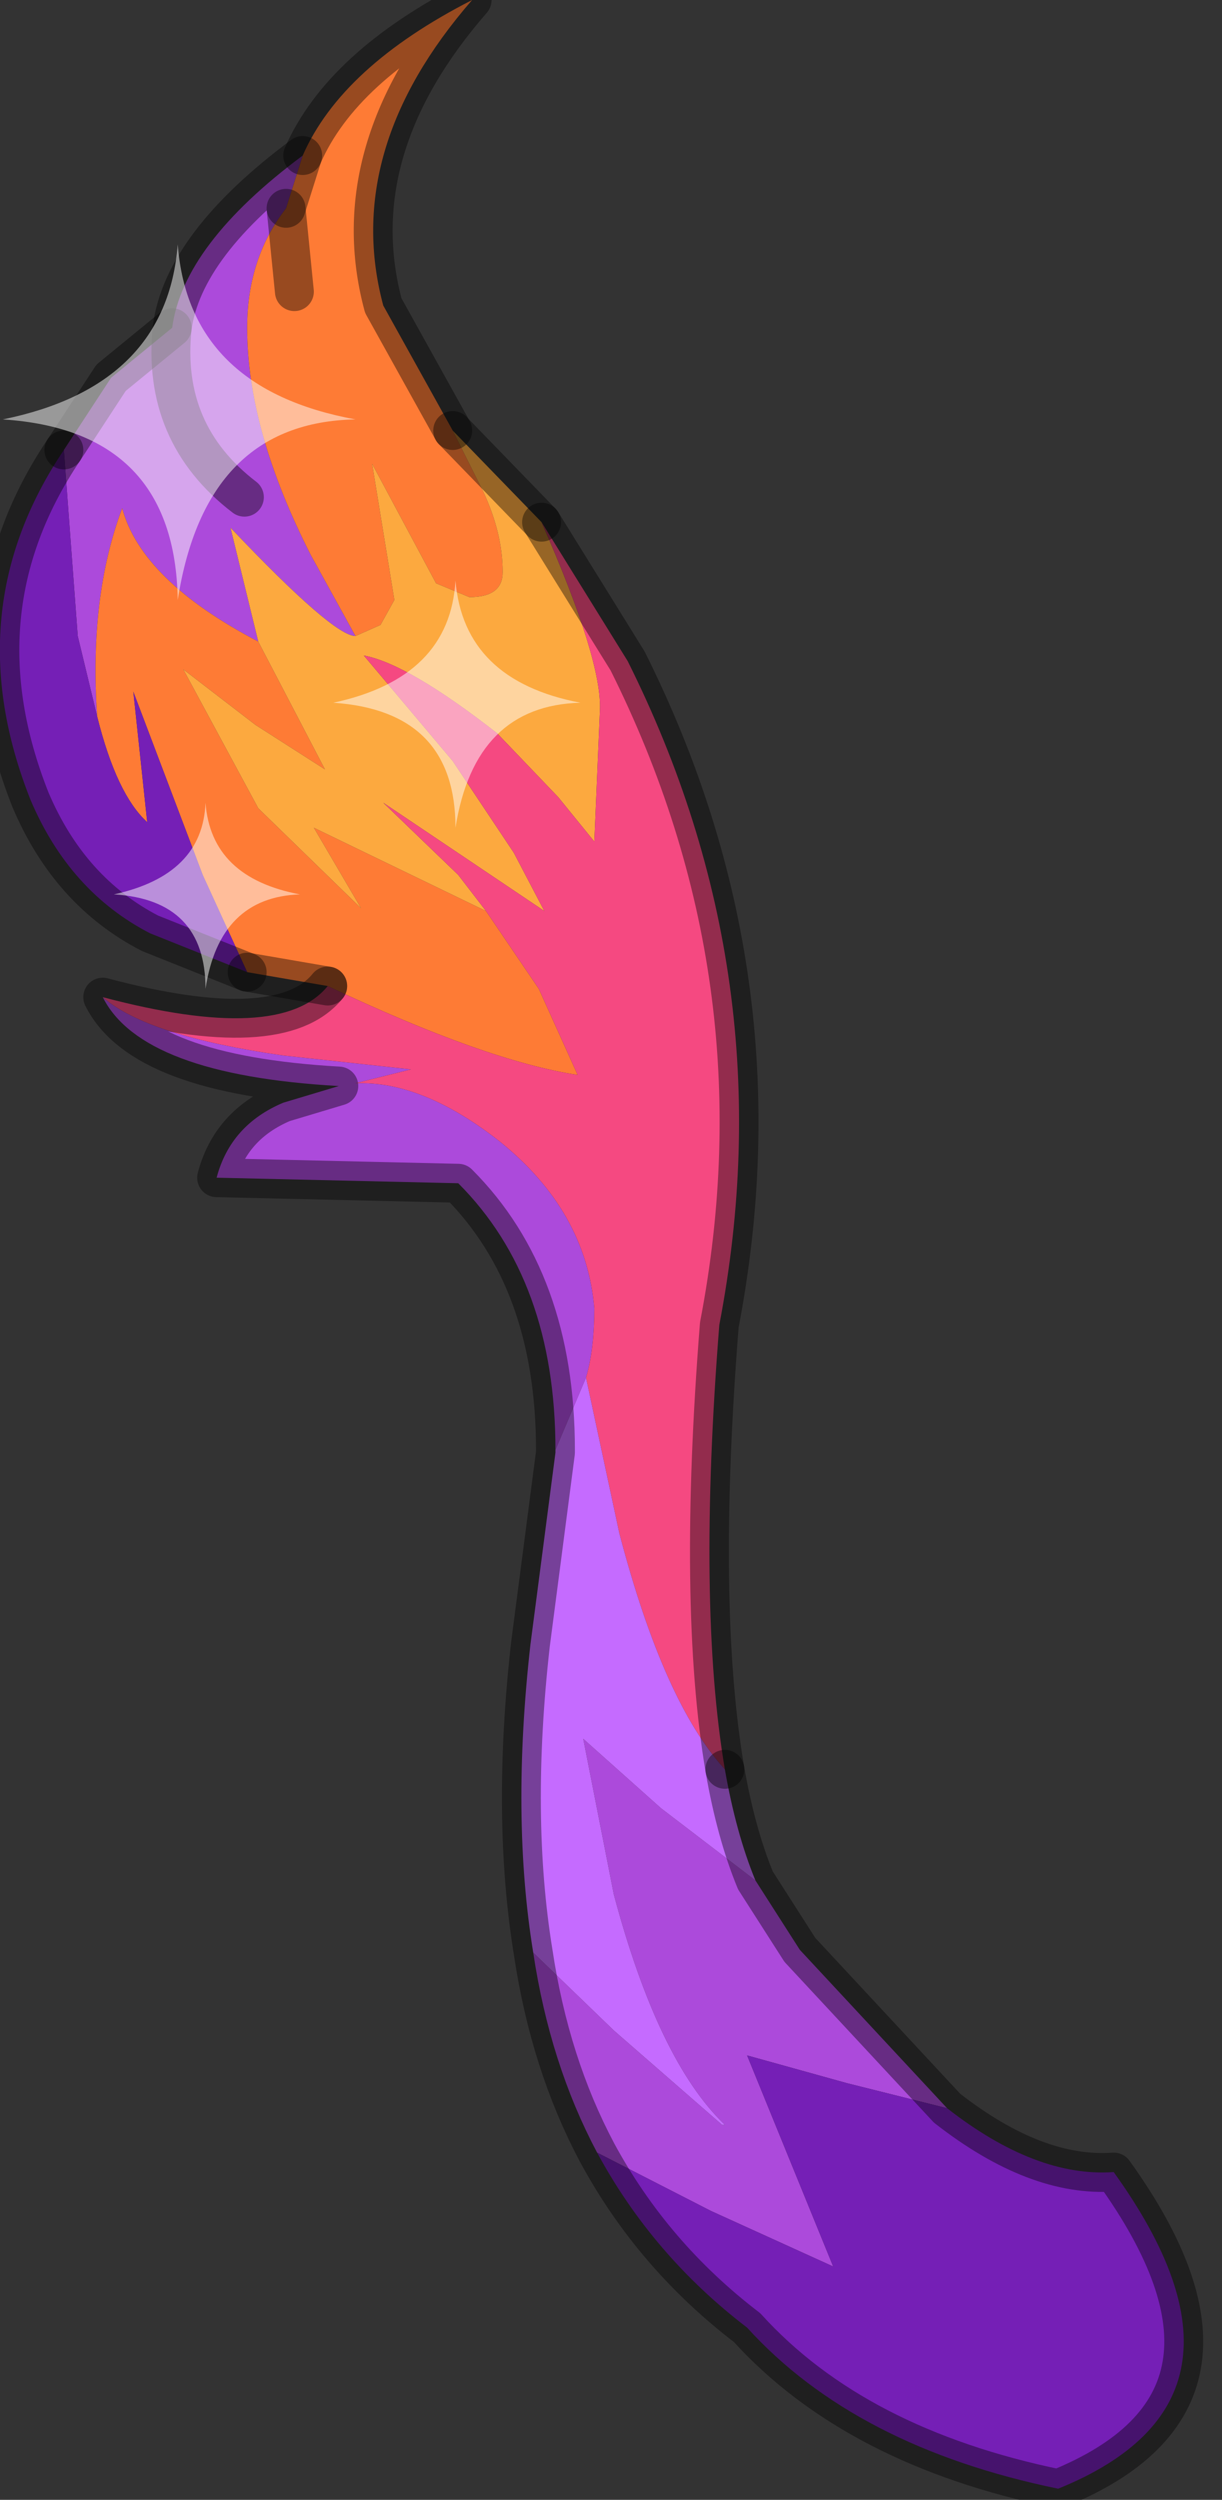 <?xml version="1.0" encoding="utf-8"?>
<svg version="1.1" id="Layer_1"
xmlns="http://www.w3.org/2000/svg"
xmlns:xlink="http://www.w3.org/1999/xlink"
width="22px" height="45px"
xml:space="preserve">
<rect width="100%" height="100%" fill="#333333" stroke="none"/>
<g id="PathID_2041" transform="matrix(1, 0, 0, 1, 13.25, 25.75)">
<path style="fill:#AC4ADB;fill-opacity:1" d="M-11.85 -14.3L-12.1 -17.65L-11.25 -18.95L-10.15 -19.85Q-10.35 -17.95 -8.85 -16.8Q-10.35 -17.95 -10.15 -19.85Q-9.95 -21.35 -7.8 -22.95L-8.1 -22Q-8.8 -21.1 -8.8 -19.85Q-8.8 -18 -7.65 -15.75L-6.85 -14.3Q-7.25 -14.3 -9.1 -16.25L-8.6 -14.2Q-10.7 -15.3 -11.05 -16.6Q-11.65 -15 -11.5 -12.85L-11.85 -14.3M-3.25 0.35Q-3.25 -2.7 -5 -4.45L-9.35 -4.55Q-9.1 -5.5 -8.15 -5.9L-7.15 -6.2Q-10.7 -6.4 -11.4 -7.8Q-10.6 -7.1 -8.15 -6.75L-5.85 -6.5L-6.85 -6.25Q-5.65 -6.3 -4.25 -5.2Q-2.7 -3.95 -2.55 -2.2Q-2.55 -1.45 -2.7 -0.95L-3.25 0.35M2 11.75L0.2 11.25L1.75 15.05L-0.45 14.05L-2.5 13Q-3.35 11.4 -3.65 9.4L-2.2 10.8L-0.25 12.5L-0.2 12.5Q-1.4 11.35 -2.2 8.35L-2.75 5.55L-1.35 6.8L0.35 8.1L1.15 9.35L3.8 12.2L2 11.75" />
<path style="fill:#FE7B35;fill-opacity:1" d="M-5.1 -18L-4.55 -16.9Q-4.2 -16.15 -4.2 -15.45Q-4.2 -15 -4.8 -15L-5.4 -15.25L-6.55 -17.4L-6.15 -14.95L-6.4 -14.5L-6.85 -14.3L-7.65 -15.75Q-8.8 -18 -8.8 -19.85Q-8.8 -21.1 -8.1 -22L-7.8 -22.95Q-7.1 -24.55 -4.75 -25.75Q-7.1 -23.05 -6.35 -20.25L-5.1 -18M-7.95 -20.5L-8.1 -22L-7.95 -20.5M-3.55 -7.95L-2.85 -6.4Q-4.5 -6.65 -7.35 -8L-8.8 -8.25L-9.6 -10L-10.85 -13.3L-10.6 -10.95Q-11.15 -11.45 -11.5 -12.85Q-11.65 -15 -11.05 -16.6Q-10.7 -15.3 -8.6 -14.2L-7.4 -11.9L-8.65 -12.7L-9.95 -13.7L-8.6 -11.2L-6.75 -9.4L-7.6 -10.85L-4.5 -9.35L-3.55 -7.95" />
<path style="fill:#FCA93F;fill-opacity:1" d="M-9.1 -16.25Q-7.25 -14.3 -6.85 -14.3L-6.4 -14.5L-6.15 -14.95L-6.55 -17.4L-5.4 -15.25L-4.8 -15Q-4.2 -15 -4.2 -15.45Q-4.2 -16.15 -4.55 -16.9L-5.1 -18L-3.5 -16.35Q-2.4 -13.85 -2.45 -12.95L-2.55 -10.6L-3.2 -11.4L-4.3 -12.55Q-5.9 -13.8 -6.7 -13.95L-5.1 -12.05L-4 -10.4L-3.45 -9.35L-6.35 -11.3L-5 -10L-4.5 -9.35L-7.6 -10.85L-6.75 -9.4L-8.6 -11.2L-9.95 -13.7L-8.65 -12.7L-7.4 -11.9L-8.6 -14.2L-9.1 -16.25" />
<path style="fill:#F54981;fill-opacity:1" d="M-2.1 1.85L-2.7 -0.95Q-2.55 -1.45 -2.55 -2.2Q-2.7 -3.95 -4.25 -5.2Q-5.65 -6.3 -6.85 -6.25L-5.85 -6.5L-8.15 -6.75Q-10.6 -7.1 -11.4 -7.8Q-8.2 -6.95 -7.35 -8Q-4.5 -6.65 -2.85 -6.4L-3.55 -7.95L-4.5 -9.35L-5 -10L-6.35 -11.3L-3.45 -9.35L-4 -10.4L-5.1 -12.05L-6.7 -13.95Q-5.9 -13.8 -4.3 -12.55L-3.2 -11.4L-2.55 -10.6L-2.45 -12.95Q-2.4 -13.85 -3.5 -16.35L-1.95 -13.85Q0.9 -8.15 -0.3 -1.9Q-0.7 3.15 -0.2 6.1Q-1.3 4.9 -2.1 1.85" />
<path style="fill:#751FB6;fill-opacity:1" d="M-10.55 -8.95Q-12 -9.7 -12.7 -11.35Q-14.05 -14.75 -12.1 -17.65L-11.85 -14.3L-11.5 -12.85Q-11.15 -11.45 -10.6 -10.95L-10.85 -13.3L-9.6 -10L-8.8 -8.25L-10.55 -8.95M3.8 12.2Q5.4 13.45 6.8 13.35Q9.75 17.45 5.8 19.05Q2.15 18.3 0.2 16.15Q-1.5 14.85 -2.5 13L-0.45 14.05L1.75 15.05L0.2 11.25L2 11.75L3.8 12.2" />
<path style="fill:#C56BFF;fill-opacity:1" d="M-3.65 9.4Q-4.05 6.95 -3.7 3.85L-3.25 0.4L-3.25 0.35L-2.7 -0.95L-2.1 1.85Q-1.3 4.9 -0.2 6.1Q0 7.25 0.35 8.1L-1.35 6.8L-2.75 5.55L-2.2 8.35Q-1.4 11.35 -0.2 12.5L-0.25 12.5L-2.2 10.8L-3.65 9.4" />
<path style="fill:none;stroke-width:0.7;stroke-linecap:round;stroke-linejoin:round;stroke-miterlimit:3;stroke:#000000;stroke-opacity:0.4" d="M-8.1 -22L-7.8 -22.95Q-9.95 -21.35 -10.15 -19.85Q-10.35 -17.95 -8.85 -16.8" />
<path style="fill:none;stroke-width:0.7;stroke-linecap:round;stroke-linejoin:round;stroke-miterlimit:3;stroke:#000000;stroke-opacity:0.4" d="M-8.1 -22L-7.95 -20.5" />
<path style="fill:none;stroke-width:0.7;stroke-linecap:round;stroke-linejoin:round;stroke-miterlimit:3;stroke:#000000;stroke-opacity:0.4" d="M-3.5 -16.35L-5.1 -18" />
<path style="fill:none;stroke-width:0.7;stroke-linecap:round;stroke-linejoin:round;stroke-miterlimit:3;stroke:#000000;stroke-opacity:0.4" d="M-8.8 -8.25L-7.35 -8" />
<path style="fill:none;stroke-width:0.7;stroke-linecap:round;stroke-linejoin:round;stroke-miterlimit:3;stroke:#000000;stroke-opacity:0.4" d="M-0.2 6.1Q-0.7 3.15 -0.3 -1.9Q0.9 -8.15 -1.95 -13.85L-3.5 -16.35" />
<path style="fill:none;stroke-width:0.7;stroke-linecap:round;stroke-linejoin:round;stroke-miterlimit:3;stroke:#000000;stroke-opacity:0.4" d="M-7.8 -22.95Q-7.1 -24.55 -4.75 -25.75Q-7.1 -23.05 -6.35 -20.25L-5.1 -18" />
<path style="fill:none;stroke-width:0.7;stroke-linecap:round;stroke-linejoin:round;stroke-miterlimit:3;stroke:#000000;stroke-opacity:0.4" d="M-10.15 -19.85L-11.25 -18.95L-12.1 -17.65" />
<path style="fill:none;stroke-width:0.7;stroke-linecap:round;stroke-linejoin:round;stroke-miterlimit:3;stroke:#000000;stroke-opacity:0.4" d="M-12.1 -17.65Q-14.05 -14.75 -12.7 -11.35Q-12 -9.7 -10.55 -8.95L-8.8 -8.25" />
<path style="fill:none;stroke-width:0.7;stroke-linecap:round;stroke-linejoin:round;stroke-miterlimit:3;stroke:#000000;stroke-opacity:0.4" d="M-0.2 6.1Q0 7.25 0.35 8.1L1.15 9.35L3.8 12.2Q5.4 13.45 6.8 13.35Q9.75 17.45 5.8 19.05Q2.15 18.3 0.2 16.15Q-1.5 14.85 -2.5 13Q-3.35 11.4 -3.65 9.4Q-4.05 6.95 -3.7 3.85L-3.25 0.4L-3.25 0.35Q-3.25 -2.7 -5 -4.45L-9.35 -4.55Q-9.1 -5.5 -8.15 -5.9L-7.15 -6.2Q-10.7 -6.4 -11.4 -7.8Q-8.2 -6.95 -7.35 -8" />
</g>
<g id="PathID_2042" transform="matrix(1, 0, 0, 1, 13.25, 25.75)">
<path style="fill:#FFFFFF;fill-opacity:0.502" d="M-13.2 -18.2Q-10.25 -18.8 -10.05 -21.35Q-9.85 -18.75 -6.85 -18.2Q-9.55 -18.15 -10.05 -14.95Q-10.1 -18 -13.2 -18.2" />
</g>
<g id="PathID_2043" transform="matrix(1, 0, 0, 1, 13.25, 25.75)">
<path style="fill:#FFFFFF;fill-opacity:0.502" d="M-5.05 -10.85Q-5.05 -12.95 -7.25 -13.1Q-5.15 -13.55 -5.05 -15.3Q-4.9 -13.5 -2.8 -13.1Q-4.7 -13.05 -5.05 -10.85" />
</g>
<g id="PathID_2044" transform="matrix(1, 0, 0, 1, 13.25, 25.75)">
<path style="fill:#FFFFFF;fill-opacity:0.502" d="M-11.2 -9.65Q-9.6 -10 -9.55 -11.3Q-9.45 -9.95 -7.85 -9.65Q-9.3 -9.6 -9.55 -7.95Q-9.55 -9.55 -11.2 -9.65" />
</g>
</svg>

